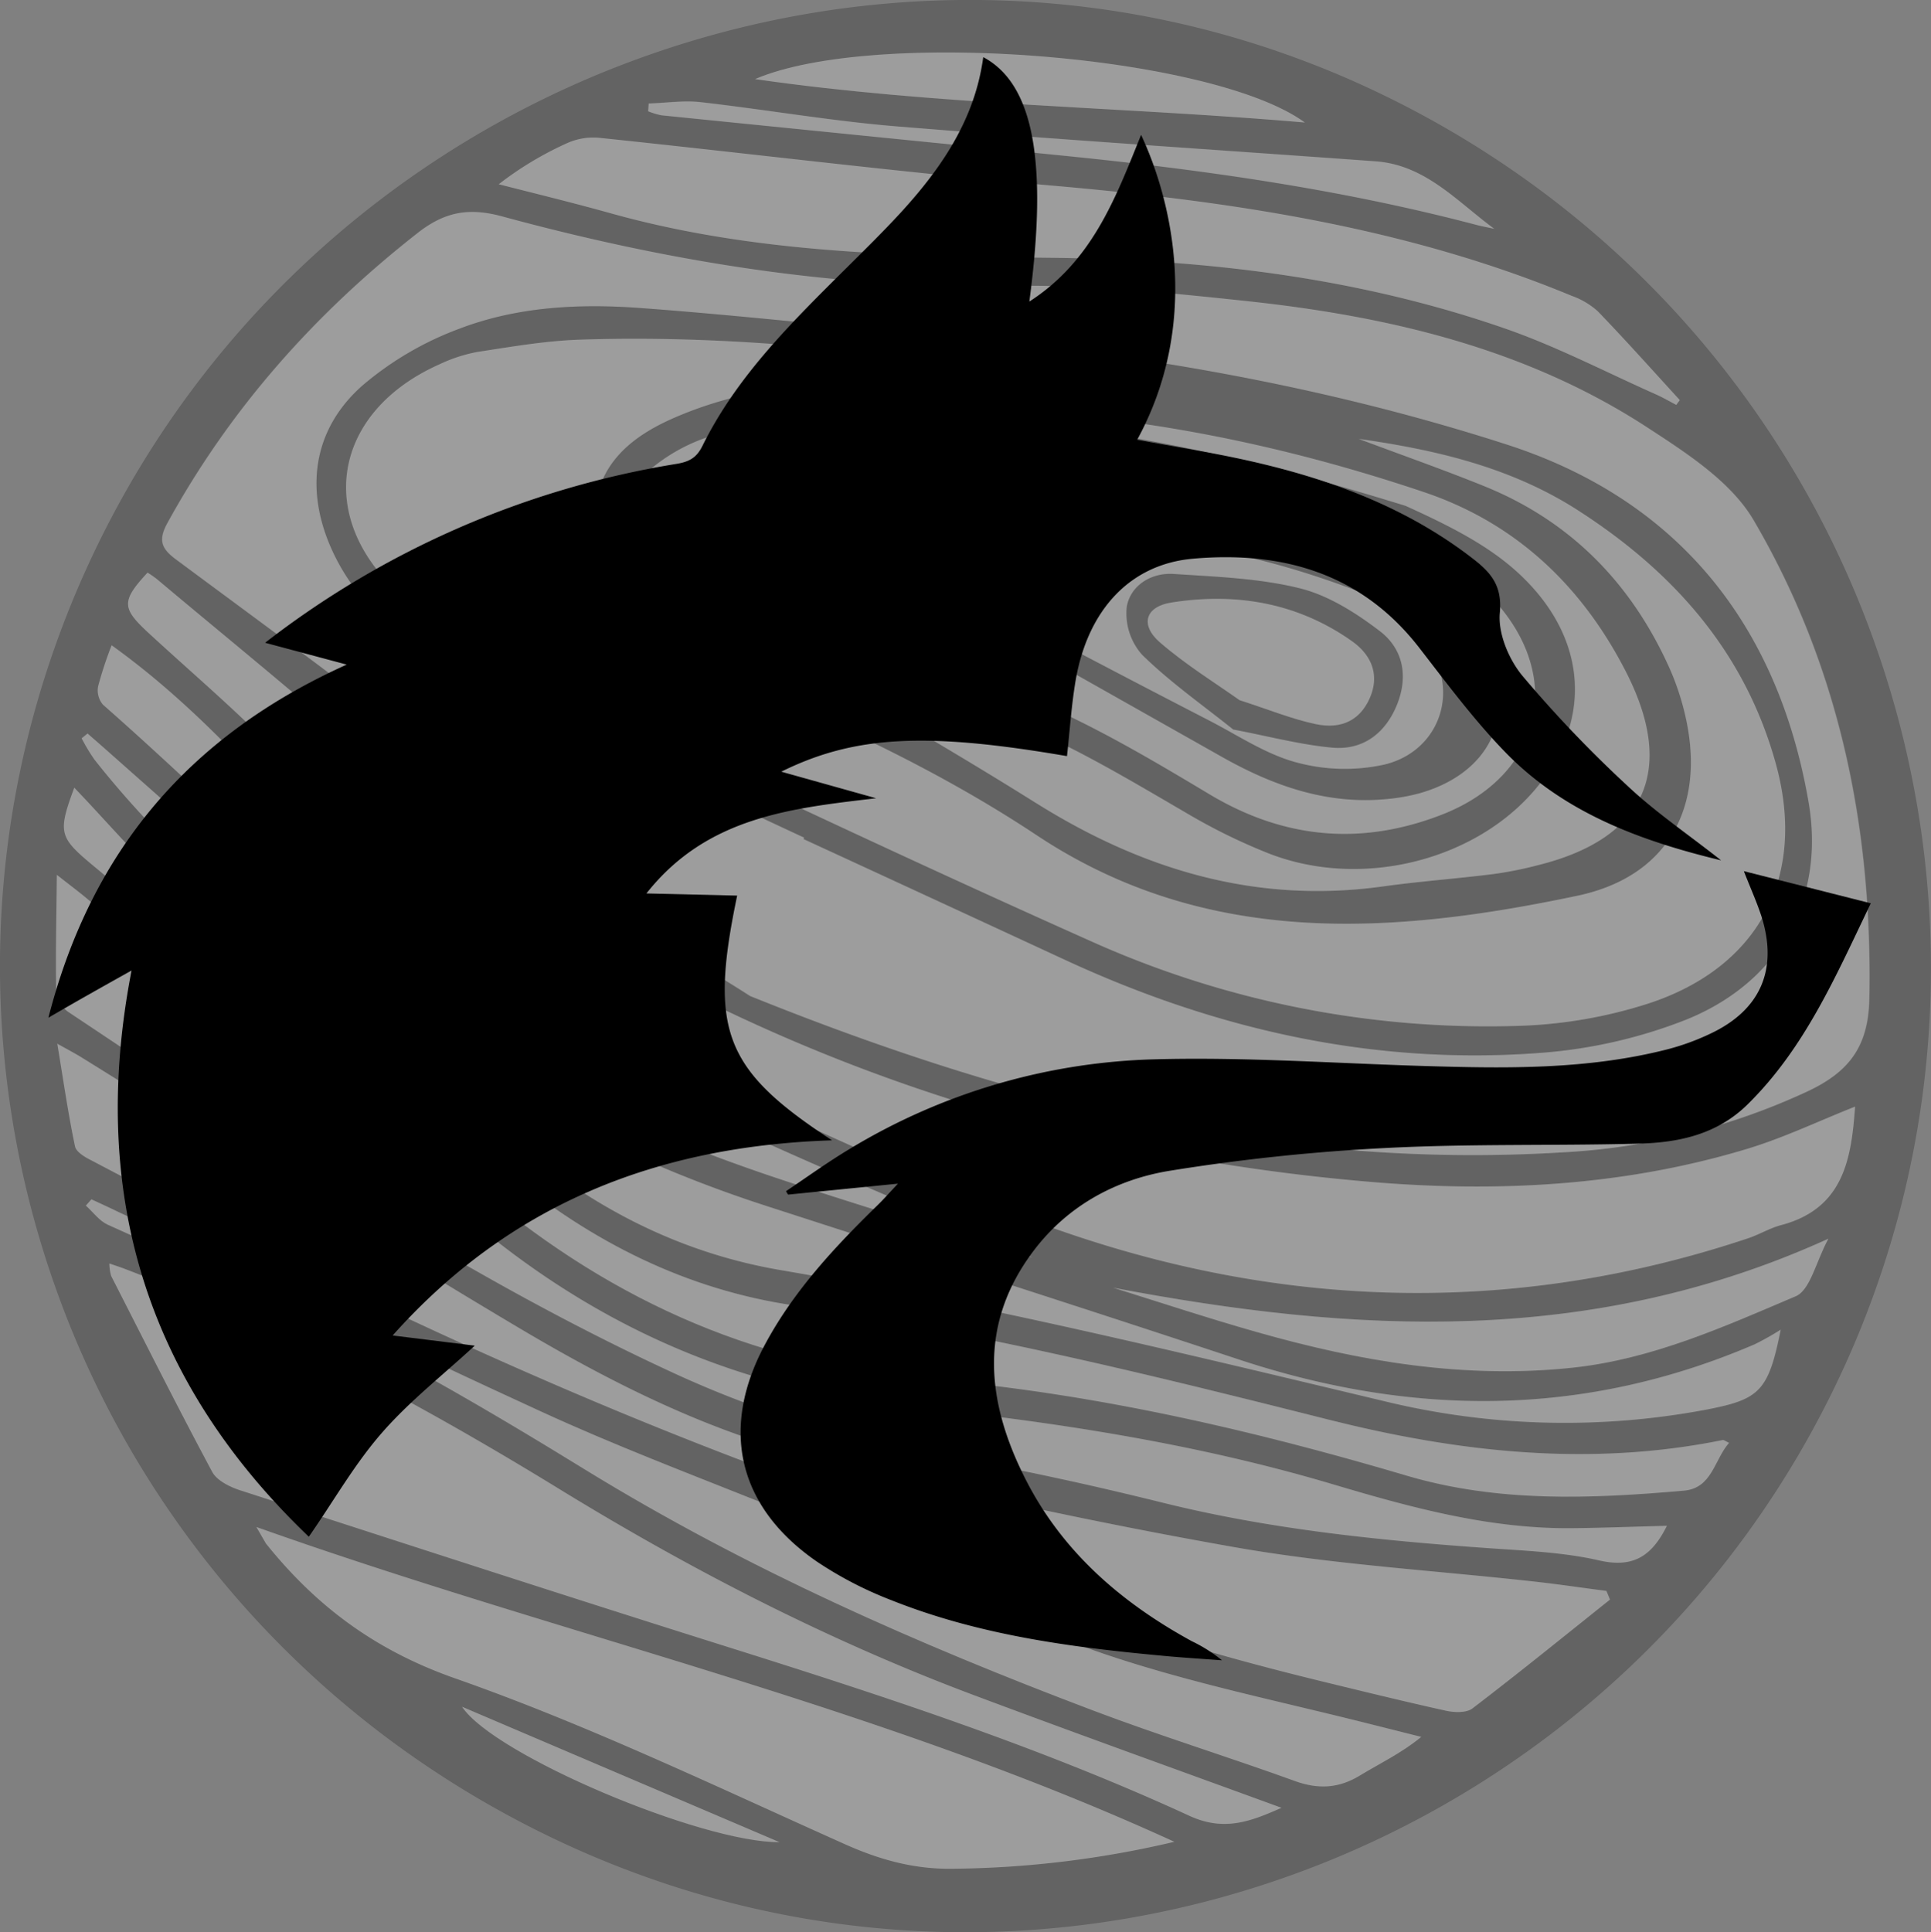 <svg id="Calque_1" data-name="Calque 1" xmlns="http://www.w3.org/2000/svg" viewBox="0 0 404.27 404.48"><rect x="0" y="0" width="404.27" height="404.48" fill="#808080" stroke="none"/><defs><style>.cls-1,.cls-2{opacity:0.23;}.cls-2{fill:#fff;}</style></defs><path class="cls-1" d="M402.37,269C505.3,315.86,549,436.08,503.88,536.38,458.18,637.94,338,684.19,236.15,637.48,133.58,590.42,89.06,470.59,136,369.05,182.61,268.21,302.52,223.6,402.37,269ZM444.14,492.5A138.88,138.88,0,0,0,496,479.62c8.36-4,12.54-9.16,12.74-19.28.69-35.7-6.21-69.52-24.25-100.24-4.72-8-13.95-14-22.12-19.3-25.57-16.7-54.6-23.42-84.49-26.58-16.29-1.72-32.71-3.42-49-3.12-36.32.67-71.6-5.1-106.4-14.56-6.88-1.86-11.94-1-17.65,3.47-21.45,16.81-39.16,36.66-52.33,60.6-2,3.56-1.48,5.36,1.62,7.67,18.06,13.41,36.26,26.66,53.89,40.63,12.31,9.75,23.33,21.16,35.77,30.72,10.84,8.32,22.87,15.08,30.64,20.11C331.71,482.87,386.39,496,444.14,492.5Zm38.92-.74c-25.75,7.77-52.23,9.14-78.77,6.9-52.56-4.43-102.56-18.28-149.28-43.07-22.87-12.13-42-29.24-61.23-46.3-14.23-12.62-29.05-24.58-43.61-36.82a22,22,0,0,0-1.95-1.35c-5.74,6.16-5.29,7.57.52,12.92,11.79,10.85,24.29,21.2,34.46,33.45a202.21,202.21,0,0,0,75.37,56.93c27.73,12.19,55,25.83,83.65,35.43,46.49,15.58,93.95,16.37,141.07.62,2.35-.78,4.54-2.13,6.92-2.76,13.11-3.46,14.72-13.89,15.5-24.81C498.11,485.91,490.76,489.44,483.06,491.76Zm-44,90.62c-21.2-2.38-42.61-3.6-63.57-7.31-29.32-5.17-58.45-11.57-87.38-18.6-22.17-5.38-42.64-15.68-62.15-27.26-30.87-18.33-61.11-37.72-91.63-56.66-1.23-.76-2.52-1.43-5-2.82,1.31,7.92,2.29,14.75,3.71,21.49.26,1.23,2.18,2.32,3.55,3,47.64,25.15,96.19,48.29,146.85,66.81a160.77,160.77,0,0,1,22.12,10.07c28.28,15.53,58.74,24.91,89.89,32.45,8.21,2,16.4,4,24.64,5.82,1.76.38,4.27.47,5.53-.5,9.72-7.42,19.22-15.14,28.78-22.77-.25-.61-.5-1.23-.76-1.85C448.79,583.66,443.93,582.93,439.05,582.38ZM321.13,606.07c-30.48-11.44-59.29-26.28-87-43.3-29-17.78-58.88-33.74-90.69-45.91-.9-.35-1.82-.64-3.21-1.12a9.69,9.69,0,0,0,.38,2.63c7,13.7,13.88,27.44,21.15,41,1,1.85,3.75,3.18,6,3.9,34,11,68,22.08,102.1,32.8,32.7,10.29,65.28,20.94,96.46,35.28,7.29,3.36,12.83,1.22,19.33-1.66C363.68,621.66,342.34,614,321.13,606.07ZM446.6,571.15c-17.29.19-33.73-4.28-50.11-9.16-29.47-8.77-59.77-13.31-90.26-16.44-34.94-3.6-65.18-17.22-91.74-40.09-26.09-22.46-52.77-44.24-79.2-66.31-1.6-1.33-3.28-2.58-6.06-4.77-.09,9.17-.29,17.06-.12,24.93,0,1.32,1.38,3,2.59,3.82,41.33,27.57,82.52,55.35,127.9,76.11a220.44,220.44,0,0,0,54.45,16.62c15.64,2.73,31.19,6.11,46.6,9.93,22.45,5.58,45.28,7.92,68.26,9.54,7.76.55,15.65.84,23.17,2.56,7,1.6,11-.66,14.23-7.24C459.46,570.83,453,571.08,446.6,571.15ZM171,570.9c1,1.72,1.49,2.59,2,3.45.09.14.21.26.31.39,10.46,12.92,22.72,22,39.14,27.79,27.87,9.77,54.68,22.65,81.69,34.74,7.45,3.34,14.71,5.33,22.86,5.17a210.06,210.06,0,0,0,46.22-5.64C300.68,608.19,235,593.66,171,570.9ZM451.88,316.43a16.24,16.24,0,0,0-5.45-3.24c-34.83-14.45-71.55-19.83-108.83-23.09-31.64-2.77-63.18-6.7-94.78-10a13.42,13.42,0,0,0-6.62,1.06,70.48,70.48,0,0,0-14.44,8.66c7.85,2,15.75,3.93,23.56,6.11,30.33,8.46,61.44,8.93,92.6,9.29,32.29.38,64.15,4.21,94.77,14.89,10.73,3.75,20.91,9.07,31.34,13.7,1.46.65,2.84,1.46,4.26,2.2l.74-1C463.34,328.79,457.73,322.5,451.88,316.43ZM137,432.59c26.35,21.92,53,43.54,78.83,66,27.41,23.77,58.42,38.28,94.81,41.26,34.47,2.81,68,10.49,101.11,20.28,19.16,5.68,38.64,4.88,58.16,3.16,5.89-.52,6.32-6.48,9.43-10-.76-.35-1.08-.64-1.33-.59-27.93,5.66-55.48,2.55-82.66-4.31C358.4,539.07,321.46,530,283.7,524.54c-22.68-3.3-42.62-13.38-60.13-27.89Q187.81,467,152.75,436.57c-7.09-6.14-13.15-13.46-19.87-20.43C129.35,425.65,129.71,426.54,137,432.59Zm2.84,75c7.82,3.59,15.76,6.92,23.68,10.3C190.23,529.29,215.32,543.8,240,559c33.61,20.63,69.46,36.44,106.22,50.33,13.93,5.27,28.18,9.67,42.18,14.74,4.89,1.77,9.16,1.58,13.63-1.14,4.18-2.55,8.65-4.64,12.85-8.09-4.72-1.18-9.45-2.39-14.18-3.56-26.51-6.56-53.62-11.73-77.88-24.78-29.61-15.92-61.7-25.77-92.08-39.71s-60.48-28.53-90.71-42.83c-1.18-.56-2.37-1.1-3.56-1.65l-1.18,1.33C136.8,505,138.08,506.77,139.82,507.57ZM484.7,532.65C449,548,413,547.87,376.55,535.79c-32.83-10.87-65.77-21.41-98.67-32.06-31.25-10.11-59.64-25.24-84.15-47.37-17.81-16.08-35.85-31.89-53.8-47.82-1.41-1.25-2.84-2.49-4.27-3.74l-1.24,1a39.22,39.22,0,0,0,2.69,4.47c11.55,14.63,25.06,27.23,39.45,39,16,13.1,31.87,26.38,47.45,40,16.51,14.4,35.24,24.19,56.78,27.86,42.43,7.24,84.2,17.39,126,27.35a159.83,159.83,0,0,0,68,1.81c10.91-2.11,12.76-3.85,15.31-16.68A57.62,57.62,0,0,1,484.7,532.65ZM137.87,394.92a4.64,4.64,0,0,0,1,3.83c26.71,23.47,51.22,49.49,80.4,70.11,19.13,13.52,40.54,22.36,62.62,29.65,17.1,5.64,34.34,10.87,51.59,16-17.63-7.56-35.36-14.91-52.87-22.74-23.73-10.61-48-20.58-68.28-37.2-12.09-9.89-23.08-21.27-33.73-32.76-11.61-12.53-23.22-24.93-37.91-35.47A80.06,80.06,0,0,0,137.87,394.92ZM350.33,520.8c10,3.12,20,6.43,30.14,9.3,21.6,6.15,43.48,9.87,66.13,7.45,16.62-1.78,31.62-8.55,46.66-14.94,3.07-1.3,4.22-7.17,6.86-12.06C450.35,533.19,400.66,530.36,350.33,520.8Zm40.19-243.9c-19.4-14.16-90.16-19.8-115.12-9.09C314,273.36,352,273.58,390.52,276.9ZM405.36,285c-33.35-2.42-66.71-4.57-100-7.29-13.83-1.12-27.55-3.53-41.35-5.1-3.57-.4-7.24.17-10.87.28l-.12,1.63a15.25,15.25,0,0,0,2.8.85q42.22,4.27,84.46,8.48c29,2.92,57.83,7,86.08,14.44,1.26.33,2.55.56,3.83.84C422.41,293.45,415.79,285.79,405.36,285ZM214.06,608.53c6.62,10.09,50.19,28.49,66.47,28.35Z" transform="translate(-117.33 -251.25)"/><path class="cls-2" d="M243.69,439.63c-12.44-9.56-23.46-21-35.77-30.72-17.63-14-35.83-27.22-53.89-40.63-3.1-2.31-3.58-4.11-1.62-7.67,13.17-23.94,30.88-43.79,52.33-60.6,5.71-4.48,10.77-5.33,17.65-3.47,34.8,9.46,70.08,15.23,106.4,14.56,16.33-.3,32.75,1.4,49,3.12,29.89,3.16,58.92,9.88,84.49,26.58,8.17,5.34,17.4,11.27,22.12,19.3,18,30.72,24.94,64.54,24.25,100.24-.2,10.12-4.38,15.31-12.74,19.28a138.88,138.88,0,0,1-51.81,12.88c-57.75,3.46-112.43-9.63-169.81-32.76C266.56,454.71,254.53,448,243.69,439.63Zm96.41,12.46c31.66,14.69,64.84,22.22,99.79,19.56a104,104,0,0,0,30.3-6.89C489.56,457,499.5,439.81,496,419.22c-6.38-37-27.17-63.26-63.15-74.89-37.89-12.24-77.06-19-116.76-22.6-21.59-1.94-43.14-4.41-64.75-6-12.76-.94-25.72-.28-37.78,4.33A67.23,67.23,0,0,0,193.19,332c-10.55,9.32-12.13,22.2-6.08,35,4.33,9.16,11.42,15.76,19.55,21.37,16.63,11.49,35.42,18.61,53.77,26.62,8.49,3.71,16.84,7.74,25.26,11.63l-.14.3Q312.82,439.48,340.1,452.09Z" transform="translate(-117.33 -251.25)"/><path class="cls-2" d="M505.71,482.9c-7.6,3-14.95,6.54-22.65,8.86-25.75,7.77-52.23,9.14-78.77,6.9-52.56-4.43-102.56-18.28-149.28-43.07-22.87-12.13-42-29.24-61.23-46.3-14.23-12.62-29.05-24.58-43.61-36.82a22,22,0,0,0-1.95-1.35c-5.74,6.16-5.29,7.57.52,12.92,11.79,10.85,24.29,21.2,34.46,33.45a202.21,202.21,0,0,0,75.37,56.93c27.73,12.19,55,25.83,83.65,35.43,46.49,15.58,93.95,16.37,141.07.62,2.35-.78,4.54-2.13,6.92-2.76C503.32,504.25,504.93,493.82,505.71,482.9Z" transform="translate(-117.33 -251.25)"/><path class="cls-2" d="M453.65,584.3c-4.86-.64-9.72-1.37-14.6-1.92-21.2-2.38-42.61-3.6-63.57-7.31-29.32-5.17-58.45-11.57-87.38-18.6-22.17-5.38-42.64-15.68-62.15-27.26-30.87-18.33-61.11-37.72-91.63-56.66-1.23-.76-2.52-1.43-5-2.82,1.31,7.92,2.29,14.75,3.71,21.49.26,1.23,2.18,2.32,3.55,3,47.64,25.15,96.19,48.29,146.85,66.81a160.77,160.77,0,0,1,22.12,10.07c28.28,15.53,58.74,24.91,89.89,32.45,8.21,2,16.4,4,24.64,5.82,1.76.38,4.27.47,5.53-.5,9.72-7.42,19.22-15.14,28.78-22.77C454.16,585.54,453.91,584.92,453.65,584.3Z" transform="translate(-117.33 -251.25)"/><path class="cls-2" d="M385.6,629.68c-21.92-8-43.26-15.65-64.47-23.61-30.48-11.44-59.29-26.28-87-43.3-29-17.78-58.88-33.74-90.69-45.91-.9-.35-1.82-.64-3.21-1.12a9.69,9.69,0,0,0,.38,2.63c7,13.7,13.88,27.44,21.15,41,1,1.85,3.75,3.18,6,3.9,34,11,68,22.08,102.1,32.8,32.7,10.29,65.28,20.94,96.46,35.28C373.56,634.7,379.1,632.56,385.6,629.68Z" transform="translate(-117.33 -251.25)"/><path class="cls-2" d="M466.31,570.65c-6.85.18-13.28.43-19.71.5-17.29.19-33.73-4.28-50.11-9.16-29.47-8.77-59.77-13.31-90.26-16.44-34.94-3.6-65.18-17.22-91.74-40.09-26.09-22.46-52.77-44.24-79.2-66.31-1.6-1.33-3.28-2.58-6.06-4.77-.09,9.17-.29,17.06-.12,24.93,0,1.32,1.38,3,2.59,3.82,41.33,27.57,82.52,55.35,127.9,76.11a220.44,220.44,0,0,0,54.45,16.62c15.64,2.73,31.19,6.11,46.6,9.93,22.45,5.58,45.28,7.92,68.26,9.54,7.76.55,15.65.84,23.17,2.56C459,579.49,463.05,577.23,466.31,570.65Z" transform="translate(-117.33 -251.25)"/><path class="cls-2" d="M363.17,636.8C300.68,608.19,235,593.66,171,570.9c1,1.72,1.49,2.59,2,3.45.09.14.21.26.31.39,10.46,12.92,22.72,22,39.14,27.79,27.87,9.77,54.68,22.65,81.69,34.74,7.45,3.34,14.71,5.33,22.86,5.17A210.06,210.06,0,0,0,363.17,636.8Z" transform="translate(-117.33 -251.25)"/><path class="cls-2" d="M469,335c-5.69-6.21-11.3-12.5-17.15-18.57a16.24,16.24,0,0,0-5.45-3.24c-34.83-14.45-71.55-19.83-108.83-23.09-31.64-2.77-63.18-6.7-94.78-10a13.42,13.42,0,0,0-6.62,1.06,70.48,70.48,0,0,0-14.44,8.66c7.85,2,15.75,3.93,23.56,6.11,30.33,8.46,61.44,8.93,92.6,9.29,32.29.38,64.15,4.21,94.77,14.89,10.73,3.75,20.91,9.07,31.34,13.7,1.46.65,2.84,1.46,4.26,2.2Z" transform="translate(-117.33 -251.25)"/><path class="cls-2" d="M132.88,416.14c-3.53,9.51-3.17,10.4,4.1,16.45,26.35,21.92,53,43.54,78.83,66,27.41,23.77,58.42,38.28,94.81,41.26,34.47,2.81,68,10.49,101.11,20.28,19.16,5.68,38.64,4.88,58.16,3.16,5.89-.52,6.32-6.48,9.43-10-.76-.35-1.08-.64-1.33-.59-27.93,5.66-55.48,2.55-82.66-4.31C358.4,539.07,321.46,530,283.7,524.54c-22.68-3.3-42.62-13.38-60.13-27.89Q187.81,467,152.75,436.57C145.66,430.43,139.6,423.11,132.88,416.14Z" transform="translate(-117.33 -251.25)"/><path class="cls-2" d="M135.31,503.6c1.49,1.35,2.77,3.17,4.51,4,7.82,3.59,15.76,6.92,23.68,10.3C190.23,529.29,215.32,543.8,240,559c33.61,20.63,69.46,36.44,106.22,50.33,13.93,5.27,28.18,9.67,42.18,14.74,4.89,1.77,9.16,1.58,13.63-1.14,4.18-2.55,8.65-4.64,12.85-8.09-4.72-1.18-9.45-2.39-14.18-3.56-26.51-6.56-53.62-11.73-77.88-24.78-29.61-15.92-61.7-25.77-92.08-39.71s-60.48-28.53-90.71-42.83c-1.18-.56-2.37-1.1-3.56-1.65Z" transform="translate(-117.33 -251.25)"/><path class="cls-2" d="M490.16,529.58a57.62,57.62,0,0,1-5.46,3.07C449,548,413,547.87,376.55,535.79c-32.83-10.87-65.77-21.41-98.67-32.06-31.25-10.11-59.64-25.24-84.15-47.37-17.81-16.08-35.85-31.89-53.8-47.82-1.41-1.25-2.84-2.49-4.27-3.74l-1.24,1a39.22,39.22,0,0,0,2.69,4.47c11.55,14.63,25.06,27.23,39.45,39,16,13.1,31.87,26.38,47.45,40,16.51,14.4,35.24,24.19,56.78,27.86,42.43,7.24,84.2,17.39,126,27.35a159.83,159.83,0,0,0,68,1.81C485.76,544.15,487.61,542.41,490.16,529.58Z" transform="translate(-117.33 -251.25)"/><path class="cls-2" d="M140.71,386.32a80.06,80.06,0,0,0-2.84,8.6,4.64,4.64,0,0,0,1,3.83c26.71,23.47,51.22,49.49,80.4,70.11,19.13,13.52,40.54,22.36,62.62,29.65,17.1,5.64,34.34,10.87,51.59,16-17.63-7.56-35.36-14.91-52.87-22.74-23.73-10.61-48-20.58-68.28-37.2-12.09-9.89-23.08-21.27-33.73-32.76C167,409.26,155.4,396.86,140.71,386.32Z" transform="translate(-117.33 -251.25)"/><path class="cls-2" d="M500.12,510.55c-49.77,22.64-99.46,19.81-149.79,10.25,10,3.12,20,6.43,30.14,9.3,21.6,6.15,43.48,9.87,66.13,7.45,16.62-1.78,31.62-8.55,46.66-14.94C496.33,521.31,497.48,515.44,500.12,510.55Z" transform="translate(-117.33 -251.25)"/><path class="cls-2" d="M275.4,267.81c38.62,5.55,76.61,5.77,115.12,9.09C371.12,262.74,300.36,257.1,275.4,267.81Z" transform="translate(-117.33 -251.25)"/><path class="cls-2" d="M430.16,299.17c-7.75-5.72-14.37-13.38-24.8-14.13-33.35-2.42-66.71-4.57-100-7.29-13.83-1.12-27.55-3.53-41.35-5.1-3.57-.4-7.24.17-10.87.28l-.12,1.63a15.25,15.25,0,0,0,2.8.85q42.22,4.27,84.46,8.48c29,2.92,57.83,7,86.08,14.44C427.59,298.66,428.88,298.89,430.16,299.17Z" transform="translate(-117.33 -251.25)"/><path class="cls-2" d="M280.53,636.88l-66.47-28.35C220.68,618.62,264.25,637,280.53,636.88Z" transform="translate(-117.33 -251.25)"/><path class="cls-1" d="M285.69,426.57c-8.42-3.89-16.77-7.92-25.26-11.63-18.35-8-37.14-15.13-53.77-26.62-8.13-5.61-15.22-12.21-19.55-21.37-6.05-12.79-4.47-25.67,6.08-35a67.23,67.23,0,0,1,20.32-11.9c12.06-4.61,25-5.27,37.78-4.33,21.61,1.59,43.16,4.06,64.75,6,39.7,3.56,78.87,10.36,116.76,22.6,36,11.63,56.77,37.89,63.15,74.89,3.55,20.59-6.39,37.81-25.76,45.54a104,104,0,0,1-30.3,6.89c-34.95,2.66-68.13-4.87-99.79-19.56q-27.25-12.64-54.55-25.22Zm142.52-73.49c18.05,7.34,30.69,20.35,38.63,38a54.39,54.39,0,0,1,2.94,8.44c5.13,19.57-2.52,35.09-22.22,39.24-38.89,8.19-77.79,10.84-113.21-12.68-20.13-13.36-41.82-23.44-64-32.62a108.5,108.5,0,0,1-15.76-8.35c-9.65-6-13.47-15.28-12.78-26.31.65-10.42,7.67-16.13,16.46-20,11.39-5,23.55-7.08,35.83-7.39,14.86-.37,29.76.27,44.64.51a28.5,28.5,0,0,0,6.5-.21c-1.16-.27-2.3-.6-3.48-.79-34.2-5.34-68.5-9.76-103.25-8.56-7.08.25-14.14,1.48-21.17,2.55a32.35,32.35,0,0,0-8,2.6c-22.23,9.89-26.27,32-8.18,48.21a108.59,108.59,0,0,0,25,16.84c39.69,19,79.51,37.83,119.71,55.78A202.65,202.65,0,0,0,435.2,466a98.24,98.24,0,0,0,27.27-4.69c23.23-7.61,33.17-26.63,26.63-50.24s-21.77-40.51-42-53.37c-13.85-8.79-29.42-12.35-45.29-14.6C410.6,346.44,419.49,349.54,428.21,353.08Zm-94,66.25c22.36,14,46.17,21.18,72.75,17.47,7.7-1.07,15.47-1.64,23.19-2.6a79,79,0,0,0,9.26-1.86c22.29-5.55,28.9-19.71,18.42-40.3-9.16-18-23-31.22-42.27-37.74C372.84,339.89,329,333.62,284,338.4A87,87,0,0,0,264.72,343a37,37,0,0,0-11.85,7c-7.33,6.41-7.8,15-.87,21.79a83,83,0,0,0,15.92,11.66c5.53,3.27,11.65,5.54,17.51,8.24l.71-1.19C302.17,400.11,318.38,409.4,334.18,419.33Z" transform="translate(-117.33 -251.25)"/><path class="cls-2" d="M401.79,343.14c8.81,3.3,17.7,6.4,26.42,9.94,18.05,7.34,30.69,20.35,38.63,38a54.39,54.39,0,0,1,2.94,8.44c5.13,19.57-2.52,35.09-22.22,39.24-38.89,8.19-77.79,10.84-113.21-12.68-20.13-13.36-41.82-23.44-64-32.62a108.5,108.5,0,0,1-15.76-8.35c-9.65-6-13.47-15.28-12.78-26.31.65-10.42,7.67-16.13,16.46-20,11.39-5,23.55-7.08,35.83-7.39,14.86-.37,29.76.27,44.64.51a28.5,28.5,0,0,0,6.5-.21c-1.16-.27-2.3-.6-3.48-.79-34.2-5.34-68.5-9.76-103.25-8.56-7.08.25-14.14,1.48-21.17,2.55a32.35,32.35,0,0,0-8,2.6c-22.23,9.89-26.27,32-8.18,48.21a108.59,108.59,0,0,0,25,16.84c39.69,19,79.51,37.83,119.71,55.78A202.65,202.65,0,0,0,435.2,466a98.24,98.24,0,0,0,27.27-4.69c23.23-7.61,33.17-26.63,26.63-50.24s-21.77-40.51-42-53.37C433.23,349,417.66,345.39,401.79,343.14Z" transform="translate(-117.33 -251.25)"/><path class="cls-2" d="M285.43,391.73c-5.86-2.7-12-5-17.51-8.24A83,83,0,0,1,252,371.83c-6.93-6.79-6.46-15.38.87-21.79a37,37,0,0,1,11.85-7A87,87,0,0,1,284,338.4c45.05-4.78,88.85,1.49,131.54,15.9,19.31,6.52,33.11,19.76,42.27,37.74,10.48,20.59,3.87,34.75-18.42,40.3a79,79,0,0,1-9.26,1.86c-7.72,1-15.49,1.53-23.19,2.6-26.58,3.71-50.39-3.43-72.75-17.47-15.8-9.93-32-19.22-48-28.79ZM317.62,339a86.79,86.79,0,0,0-26.4,3.49c-5.88,1.69-11.52,5.81-16.11,10.09-6.36,5.92-6.85,14.56-.95,21.06a64.3,64.3,0,0,0,17.68,14c9.51,4.87,19.78,8.43,30,11.81,15.88,5.27,30,13.88,44.29,22.2A121.5,121.5,0,0,0,383,429.93c19.82,7.69,44.38,1.18,56.75-14.73,9.95-12.8,9.68-27.74-.81-40.07-6.6-7.77-15.28-12.52-27.37-18C383,348.29,351,340.11,317.62,339Z" transform="translate(-117.33 -251.25)"/><path class="cls-1" d="M439,375.13c10.49,12.33,10.76,27.27.81,40.07-12.37,15.91-36.93,22.42-56.75,14.73a121.5,121.5,0,0,1-16.94-8.24c-14.31-8.32-28.41-16.93-44.29-22.2-10.19-3.38-20.46-6.94-30-11.81a64.3,64.3,0,0,1-17.68-14c-5.9-6.5-5.41-15.14.95-21.06,4.59-4.28,10.23-8.4,16.11-10.09a86.79,86.79,0,0,1,26.4-3.49c33.35,1.08,65.38,9.26,94,18.12C423.7,362.61,432.38,367.36,439,375.13ZM321.7,393.31c17.53,5.58,33.21,14.84,48.84,24.2s31.72,10.84,48.6,4.3c20.85-8.07,26-28.63,10.88-45.06a46.36,46.36,0,0,0-16.83-11.82c-30.81-11.69-62.71-19.14-95.75-20-9.19-.24-18.69,2.05-27.66,4.57-6.3,1.77-12.56,5.84-13.32,13.34s5.13,11.47,10.37,15.25c3.87,2.79,8.2,4.94,12.45,7.44C306.7,388.1,314.14,390.91,321.7,393.31Z" transform="translate(-117.33 -251.25)"/><path class="cls-2" d="M286.83,378.06c-5.24-3.78-11.13-7.84-10.37-15.25s7-11.57,13.32-13.34c9-2.52,18.47-4.81,27.66-4.57,33,.89,64.94,8.34,95.75,20A46.36,46.36,0,0,1,430,376.75c15.16,16.43,10,37-10.88,45.06-16.88,6.54-33.08,5-48.6-4.3s-31.31-18.62-48.84-24.2c-7.56-2.4-15-5.21-22.42-7.81C295,383,290.7,380.85,286.83,378.06Zm86.29,31.62c10.71,6.05,21.95,10.05,34.52,8.85a39.55,39.55,0,0,0,6.83-1.2c17.4-4.89,22-20.9,9.67-34.09C415,373.46,403,368.68,390.5,365.05c-16.48-4.78-33.44-6.43-50.51-6.8a45,45,0,0,0-14.17,2c-10.52,3.29-12.84,15-4.13,21.73,5.3,4.08,11.66,6.77,17.54,10.09l.65-1.15Z" transform="translate(-117.33 -251.25)"/><path class="cls-1" d="M339.23,392.05c-5.88-3.32-12.24-6-17.54-10.09-8.71-6.71-6.39-18.44,4.13-21.73a45,45,0,0,1,14.17-2c17.07.37,34,2,50.51,6.8,12.49,3.63,24.5,8.41,33.64,18.19,12.32,13.19,7.73,29.2-9.67,34.09a39.55,39.55,0,0,1-6.83,1.2c-12.57,1.2-23.81-2.8-34.52-8.85L339.88,390.9Zm-4.29-27.43a26.48,26.48,0,0,0-8.14,2c-5.71,2.48-6.49,7.42-1.59,11.14,3.51,2.68,7.59,4.63,11.52,6.71q16.84,8.89,33.78,17.62c6,3.1,11.84,7.05,18.25,8.76a38.63,38.63,0,0,0,18.41.45c12.49-3,16.34-17.41,7.43-26.64-4.06-4.19-9.35-7.19-12.31-9.4C379.1,366.35,357.44,362.64,334.94,364.62Z" transform="translate(-117.33 -251.25)"/><path class="cls-2" d="M414.6,384.66c8.91,9.23,5.06,23.6-7.43,26.64a38.63,38.63,0,0,1-18.41-.45c-6.41-1.71-12.23-5.66-18.25-8.76q-16.92-8.73-33.78-17.62c-3.93-2.08-8-4-11.52-6.71-4.9-3.72-4.12-8.66,1.59-11.14a26.48,26.48,0,0,1,8.14-2c22.5-2,44.16,1.73,67.35,10.64C405.25,377.47,410.54,380.47,414.6,384.66Zm-18.31,23.11c6.4.58,11.06-2.92,13.51-9s1.24-11.67-3.55-15.36c-5-3.85-10.8-7.54-16.81-9-8.52-2.12-17.55-2.42-26.39-3-4.71-.31-9,2.4-9.81,6.81a13,13,0,0,0,3.22,10.12c5.81,5.72,12.6,10.46,19.06,15.64C382.76,405.34,389.47,407.14,396.29,407.77Z" transform="translate(-117.33 -251.25)"/><path class="cls-1" d="M356.46,388.32a13,13,0,0,1-3.22-10.12c.81-4.41,5.1-7.12,9.81-6.81,8.84.6,17.87.9,26.39,3,6,1.5,11.8,5.19,16.81,9,4.79,3.69,5.95,9.44,3.55,15.36s-7.11,9.54-13.51,9c-6.82-.63-13.53-2.43-20.77-3.81C369.06,398.78,362.27,394,356.46,388.32Zm36.28,14.51c5.63,1.21,9.49-1,11.43-5.6,1.82-4.27.73-8.55-3.79-11.75-11.39-8.05-24.27-10.23-37.83-8.09-5.46.87-6.6,4.7-2.35,8.37,5.45,4.7,11.67,8.52,16.62,12.05C383,399.8,387.77,401.76,392.74,402.83Z" transform="translate(-117.33 -251.25)"/><path class="cls-2" d="M376.82,397.81c6.17,2,10.95,3.95,15.92,5,5.63,1.21,9.49-1,11.43-5.6,1.82-4.27.73-8.55-3.79-11.75-11.39-8.05-24.27-10.23-37.83-8.09-5.46.87-6.6,4.7-2.35,8.37C365.65,390.46,371.87,394.28,376.82,397.81Z" transform="translate(-117.33 -251.25)"/><path d="M144.87,454.41c-3.18,1.78-5.94,3.32-8.69,4.88-2.59,1.46-5.17,2.94-8.72,5,9-35,29.54-59.1,62.46-73.92l-17.09-4.57a190.26,190.26,0,0,1,86.1-37.44c2.67-.44,4.22-1.25,5.47-3.79,7.27-14.71,18.89-26.05,30.39-37.47,3.65-3.62,7.32-7.24,10.8-11,8.71-9.44,15.83-19.75,17.59-32.89,10.49,5.57,13.57,21.78,9.65,51.17,13.26-8.55,18.08-21.78,23.4-34.9,6.92,14.81,12.18,40-.82,63.82,7.52,1.4,15,2.57,22.35,4.18,17.41,3.81,33.88,9.79,48.09,20.84,3.72,2.89,6,5.63,5.48,11.22-.4,4.26,1.85,9.69,4.71,13.15a256,256,0,0,0,22.19,23.22c5.7,5.35,12.27,9.81,19.43,15.44-17.58-4.23-33-10.2-45-22.45-6.63-6.8-12.34-14.49-18.16-22-12.06-15.6-28.61-20.34-47.39-18.7-13.23,1.16-22,10.74-24.56,25.33-.91,5.28-1.24,10.66-1.84,16-29.53-5.07-44.46-4.32-59.82,3.26l19.86,5.56c-17.75,2.1-35.42,3.87-48.09,19.93l19,.45c-5.9,28.19-2.75,36.44,19.87,51.23-36.41,1.18-67.33,13.19-92,40.85l17.19,2.13c-6.6,6.1-13.68,11.64-19.46,18.27s-10,14.15-15.28,21.73C148.1,540.51,135.8,501.2,144.87,454.41Z" transform="translate(-117.33 -251.25)"/><path d="M482.42,433.61,509,440.34c-7.3,15.15-13.77,30.29-25.83,42.13-6.32,6.21-14.25,7.94-22.53,8.17-17.81.49-35.67,0-53.46.94a414.48,414.48,0,0,0-44.89,4.74c-11.25,1.82-21.3,7.25-28.43,16.58-11.73,15.38-10.09,31.63-1.92,47.81,7.7,15.28,20.08,26,34.91,34.1a31.54,31.54,0,0,1,6.32,4c-4.3-.32-8.61-.58-12.9-1-19.2-1.78-38.27-4.38-56.33-11.59a78.85,78.85,0,0,1-15.61-8.09c-16.71-11.54-20.38-28.11-10.58-45.92,6-11,14.42-20,23.28-28.65,1.31-1.27,2.51-2.64,4.29-4.53l-23,2.29c-.15-.23-.29-.47-.44-.71,4.47-3,8.82-6.15,13.42-8.9A129.72,129.72,0,0,1,359.07,473c18.78-.51,37.62.83,56.43,1.4,17.11.52,34.21.79,51-3.51a50.1,50.1,0,0,0,8.87-3.24c10.5-4.92,14.22-13.39,10.78-24.44C485.16,440.13,483.8,437.15,482.42,433.61Z" transform="translate(-117.33 -251.25)"/></svg>